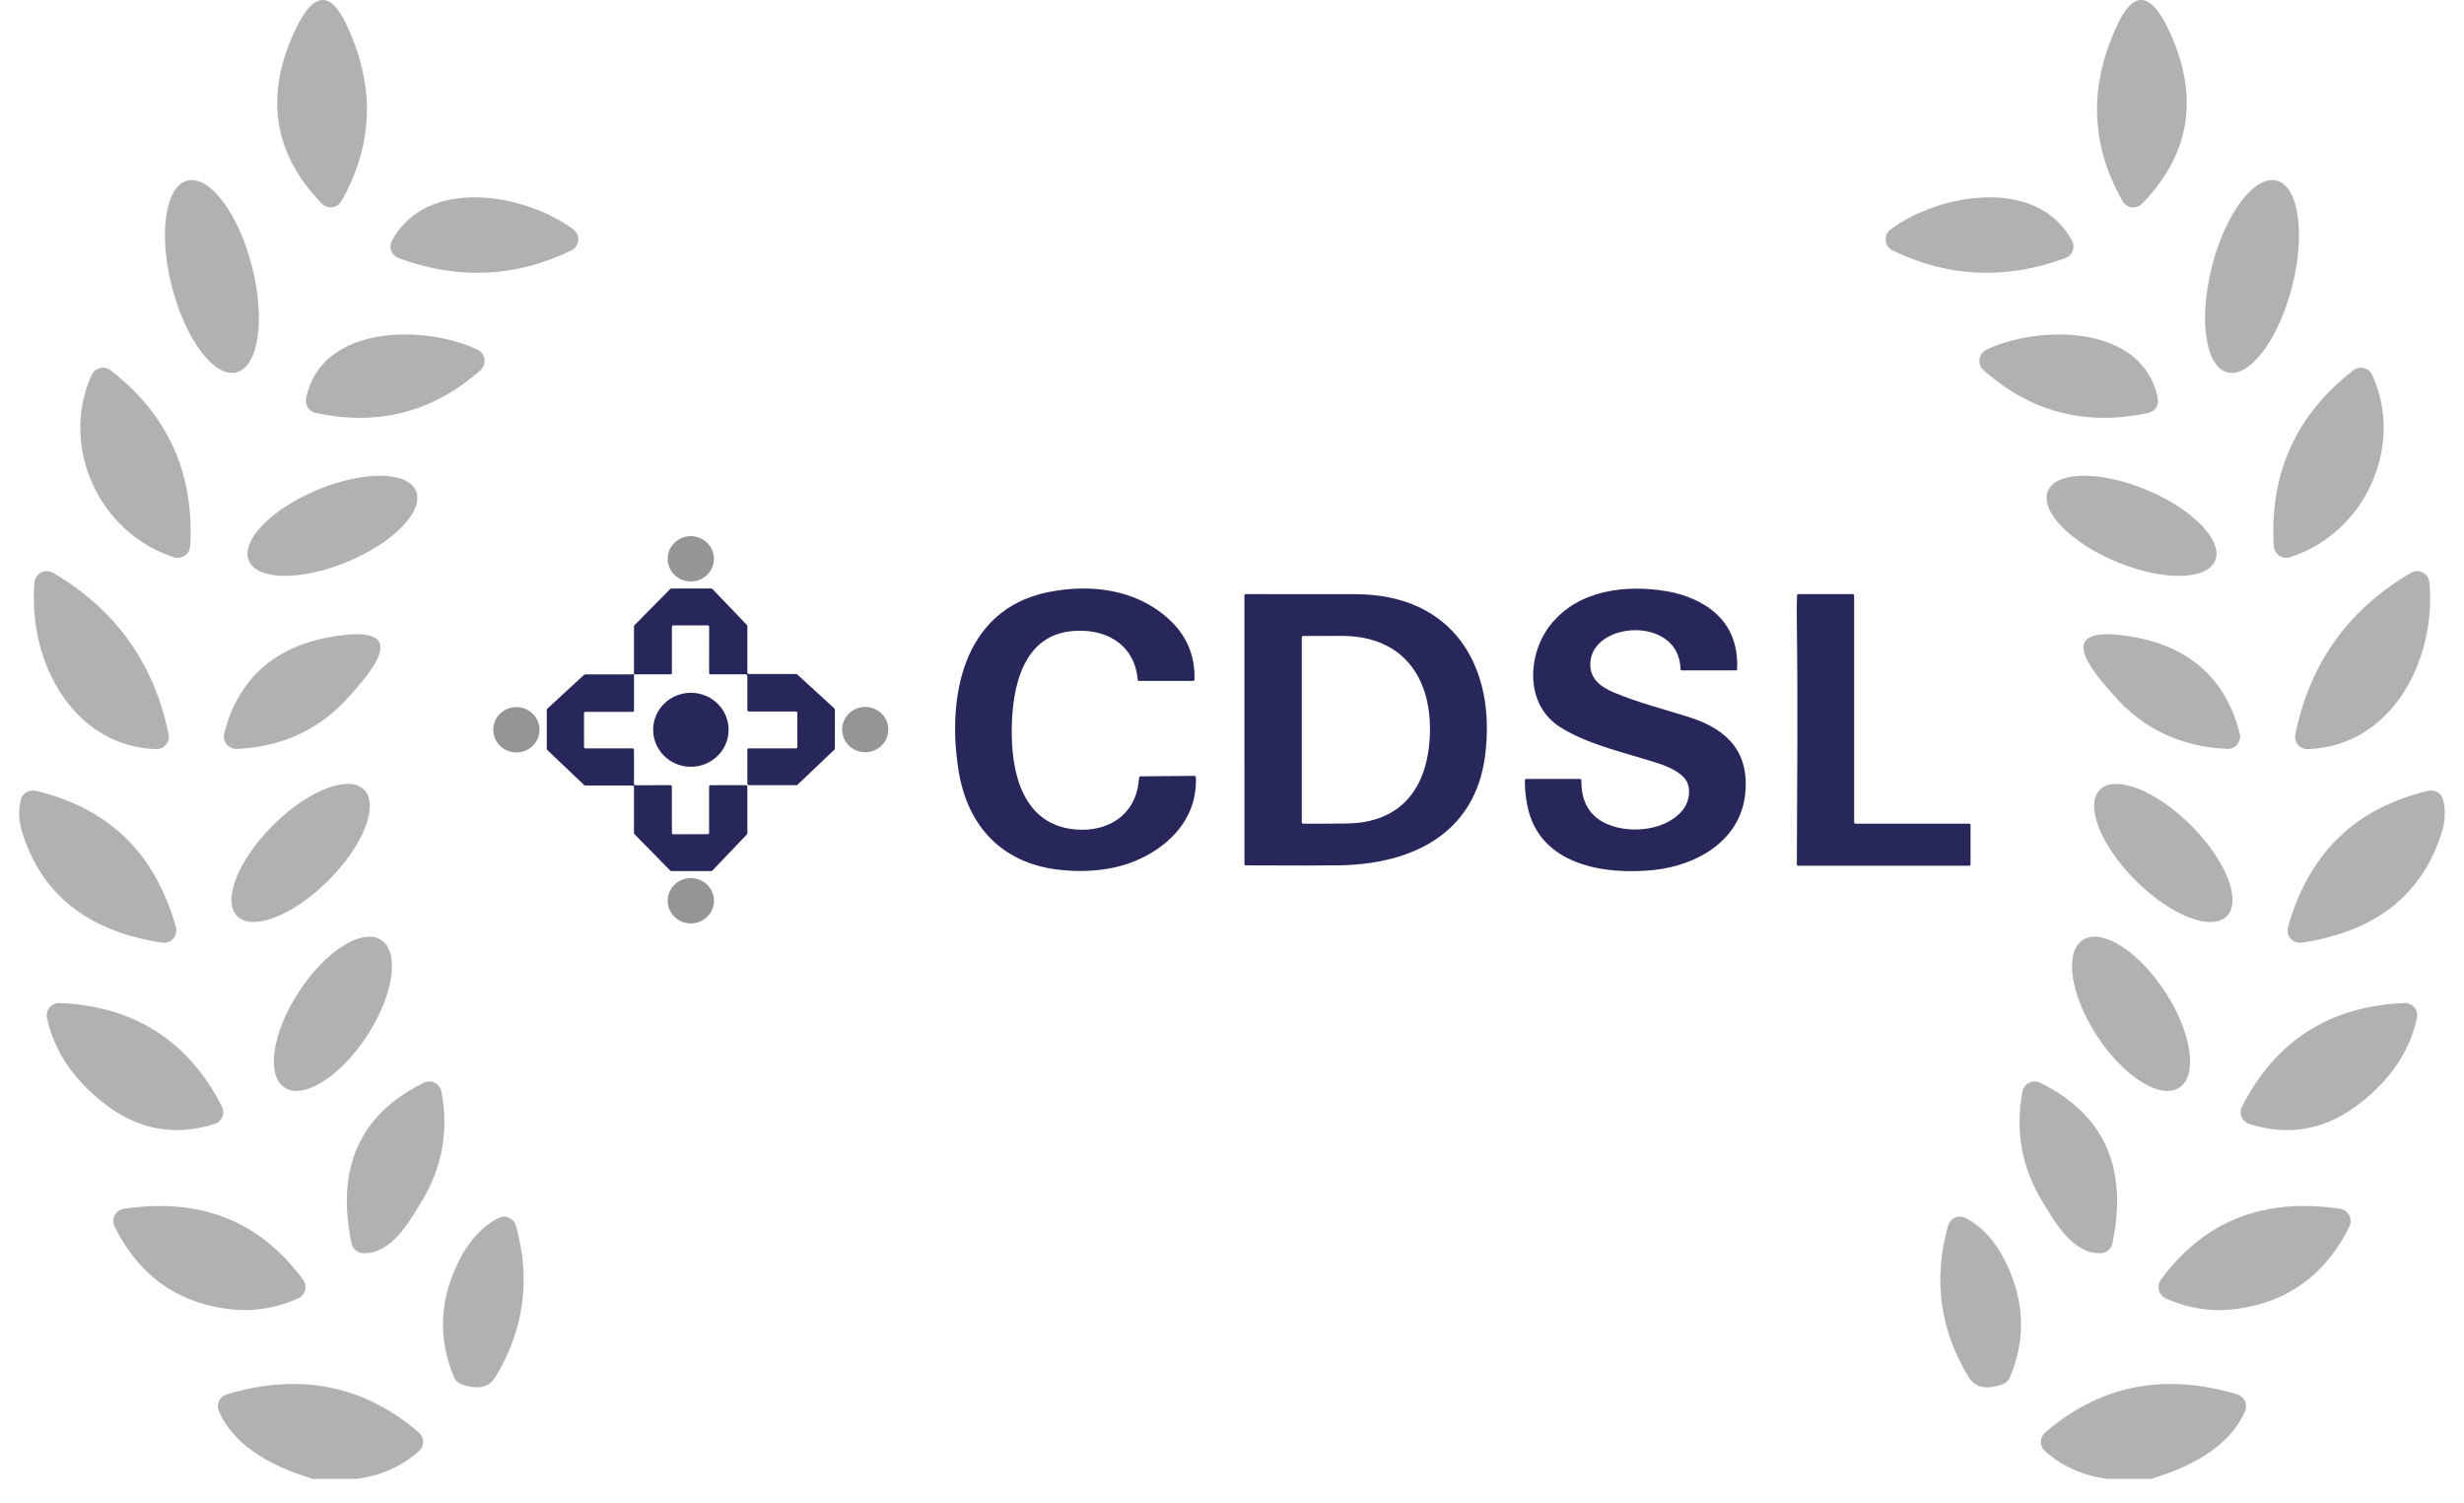 <svg width="100" height="61" viewBox="0 0 100 61" fill="none" xmlns="http://www.w3.org/2000/svg">
<path d="M13.858 8.159C13.82 8.227 13.767 8.285 13.702 8.329C13.637 8.373 13.563 8.401 13.486 8.412C13.408 8.422 13.329 8.414 13.255 8.388C13.181 8.363 13.114 8.32 13.06 8.264C11.071 6.212 10.721 3.843 12.01 1.158C12.723 -0.318 13.401 -0.383 14.044 0.963C15.232 3.443 15.171 5.842 13.858 8.159Z" fill="#B1B1B1"/>
<path d="M6.977 11.638C7.528 13.787 8.703 15.343 9.6 15.112C10.497 14.882 10.777 12.953 10.226 10.804C9.674 8.655 8.499 7.1 7.602 7.33C6.705 7.561 6.425 9.489 6.977 11.638Z" fill="#B1B1B1"/>
<path d="M16.174 10.474C16.106 10.449 16.045 10.41 15.993 10.359C15.942 10.308 15.903 10.246 15.877 10.179C15.852 10.111 15.842 10.039 15.847 9.966C15.852 9.894 15.873 9.824 15.908 9.761C17.354 7.13 21.326 7.873 23.27 9.309C23.338 9.361 23.393 9.429 23.428 9.508C23.463 9.586 23.477 9.673 23.469 9.758C23.461 9.844 23.431 9.926 23.382 9.997C23.333 10.068 23.267 10.125 23.189 10.163C20.929 11.261 18.591 11.365 16.174 10.474Z" fill="#B1B1B1"/>
<path d="M19.383 14.194C19.457 14.23 19.522 14.284 19.571 14.351C19.62 14.418 19.651 14.496 19.663 14.578C19.674 14.66 19.665 14.743 19.636 14.821C19.608 14.899 19.56 14.968 19.498 15.023C17.57 16.73 15.339 17.308 12.804 16.755C12.676 16.728 12.564 16.65 12.492 16.539C12.421 16.428 12.396 16.293 12.423 16.163C13.04 13.14 17.259 13.18 19.383 14.194Z" fill="#B1B1B1"/>
<path d="M4.488 15.028C6.818 16.836 7.895 19.216 7.717 22.169C7.712 22.245 7.69 22.319 7.653 22.385C7.615 22.451 7.563 22.508 7.5 22.551C7.437 22.594 7.365 22.622 7.289 22.634C7.214 22.645 7.137 22.639 7.064 22.616C4.031 21.656 2.399 18.121 3.72 15.219C3.752 15.15 3.799 15.089 3.857 15.04C3.916 14.992 3.985 14.957 4.058 14.939C4.132 14.921 4.209 14.919 4.283 14.934C4.358 14.95 4.428 14.982 4.488 15.028Z" fill="#B1B1B1"/>
<path d="M14.1 22.801C15.974 22.021 17.221 20.735 16.885 19.928C16.549 19.122 14.758 19.1 12.884 19.88C11.01 20.66 9.762 21.947 10.098 22.753C10.434 23.56 12.225 23.581 14.1 22.801Z" fill="#B1B1B1"/>
<path d="M6.336 30.404C2.982 30.299 1.114 26.854 1.4 23.635C1.408 23.551 1.437 23.47 1.484 23.4C1.531 23.331 1.595 23.274 1.67 23.235C1.746 23.197 1.829 23.178 1.913 23.18C1.998 23.182 2.08 23.206 2.153 23.248C4.691 24.735 6.254 26.919 6.843 29.801C6.858 29.876 6.857 29.952 6.838 30.026C6.819 30.099 6.784 30.168 6.735 30.225C6.687 30.283 6.625 30.33 6.556 30.36C6.487 30.391 6.412 30.406 6.336 30.404Z" fill="#B1B1B1"/>
<path d="M14.216 28.215C13.027 29.581 11.492 30.308 9.611 30.395C9.532 30.398 9.454 30.382 9.383 30.35C9.311 30.318 9.248 30.269 9.198 30.208C9.149 30.148 9.114 30.076 9.096 29.999C9.079 29.923 9.08 29.843 9.099 29.767C9.678 27.507 11.188 26.19 13.628 25.815C16.867 25.318 14.919 27.407 14.216 28.215Z" fill="#B1B1B1"/>
<path d="M11.081 33.493C9.659 34.91 9.007 36.563 9.626 37.183C10.245 37.804 11.899 37.158 13.321 35.741C14.743 34.324 15.395 32.672 14.776 32.051C14.158 31.43 12.503 32.076 11.081 33.493Z" fill="#B1B1B1"/>
<path d="M0.842 32.473C0.856 32.408 0.883 32.348 0.921 32.294C0.959 32.24 1.008 32.194 1.064 32.159C1.12 32.124 1.182 32.101 1.248 32.09C1.313 32.079 1.38 32.081 1.445 32.096C4.404 32.789 6.302 34.632 7.139 37.625C7.162 37.706 7.164 37.791 7.146 37.872C7.127 37.954 7.088 38.03 7.033 38.093C6.977 38.156 6.907 38.204 6.828 38.233C6.75 38.261 6.665 38.27 6.582 38.258C3.552 37.802 1.651 36.284 0.877 33.703C0.757 33.301 0.745 32.891 0.842 32.473Z" fill="#B1B1B1"/>
<path d="M12.133 40.244C11.05 41.899 10.789 43.644 11.55 44.142C12.312 44.64 13.806 43.702 14.889 42.048C15.972 40.393 16.233 38.648 15.471 38.15C14.71 37.652 13.215 38.589 12.133 40.244Z" fill="#B1B1B1"/>
<path d="M4.168 44.736C2.939 43.762 2.186 42.62 1.908 41.311C1.892 41.237 1.893 41.16 1.911 41.086C1.93 41.012 1.965 40.944 2.015 40.885C2.064 40.827 2.126 40.781 2.197 40.75C2.267 40.72 2.343 40.705 2.42 40.708C5.446 40.836 7.642 42.237 9.008 44.911C9.041 44.976 9.06 45.047 9.063 45.119C9.065 45.191 9.052 45.263 9.024 45.33C8.996 45.397 8.953 45.457 8.899 45.506C8.846 45.555 8.782 45.592 8.712 45.614C7.078 46.14 5.564 45.847 4.168 44.736Z" fill="#B1B1B1"/>
<path d="M17.123 48.743C16.555 49.682 15.867 50.882 14.748 50.862C14.634 50.861 14.524 50.82 14.437 50.747C14.349 50.674 14.289 50.573 14.266 50.46C13.626 47.391 14.605 45.218 17.203 43.942C17.273 43.909 17.349 43.891 17.426 43.892C17.503 43.892 17.579 43.91 17.648 43.945C17.717 43.979 17.777 44.029 17.823 44.09C17.87 44.152 17.902 44.223 17.916 44.299C18.218 45.882 17.953 47.364 17.123 48.743Z" fill="#B1B1B1"/>
<path d="M9.189 53.117C7.123 52.832 5.61 51.719 4.649 49.777C4.614 49.706 4.597 49.628 4.598 49.549C4.599 49.47 4.618 49.393 4.655 49.323C4.692 49.253 4.745 49.192 4.809 49.147C4.873 49.101 4.948 49.071 5.026 49.059C8.129 48.594 10.555 49.555 12.302 51.942C12.346 52.002 12.376 52.072 12.389 52.145C12.403 52.218 12.4 52.294 12.381 52.366C12.362 52.438 12.326 52.505 12.278 52.562C12.23 52.619 12.169 52.664 12.101 52.695C11.167 53.117 10.196 53.257 9.189 53.117Z" fill="#B1B1B1"/>
<path d="M18.725 56.181C18.659 56.157 18.598 56.12 18.547 56.073C18.496 56.025 18.456 55.968 18.429 55.904C17.759 54.307 17.833 52.714 18.65 51.124C19.058 50.33 19.582 49.768 20.222 49.437C20.288 49.402 20.361 49.383 20.436 49.38C20.51 49.377 20.585 49.391 20.653 49.421C20.721 49.45 20.782 49.494 20.831 49.55C20.88 49.606 20.915 49.672 20.935 49.743C21.547 51.902 21.274 53.946 20.116 55.874C19.852 56.316 19.388 56.418 18.725 56.181Z" fill="#B1B1B1"/>
<path d="M14.461 60.022H12.704C10.698 59.422 9.424 58.507 8.882 57.275C8.854 57.21 8.839 57.139 8.84 57.068C8.841 56.997 8.856 56.927 8.886 56.862C8.916 56.797 8.96 56.74 9.013 56.693C9.067 56.647 9.13 56.612 9.198 56.592C12.165 55.701 14.764 56.217 16.997 58.139C17.052 58.185 17.096 58.243 17.126 58.309C17.156 58.374 17.172 58.445 17.172 58.517C17.173 58.589 17.158 58.66 17.129 58.725C17.099 58.791 17.056 58.849 17.002 58.897C16.282 59.526 15.435 59.901 14.461 60.022Z" fill="#B1B1B1"/>
<g clip-path="url(#clip0_4878_17384)">
<g clip-path="url(#clip1_4878_17384)">
<path d="M28.036 23.6C28.554 23.6 28.974 23.188 28.974 22.68C28.974 22.172 28.554 21.76 28.036 21.76C27.518 21.76 27.098 22.172 27.098 22.68C27.098 23.188 27.518 23.6 28.036 23.6Z" fill="#959596"/>
<path d="M25.73 27.369V25.415C25.73 25.401 25.736 25.387 25.746 25.378L27.204 23.902C27.209 23.897 27.216 23.893 27.222 23.89C27.229 23.887 27.236 23.886 27.244 23.886H28.87C28.877 23.886 28.885 23.887 28.891 23.89C28.898 23.893 28.904 23.897 28.91 23.902L30.317 25.37C30.326 25.38 30.331 25.394 30.331 25.407V27.303C30.331 27.317 30.337 27.33 30.347 27.34C30.357 27.351 30.371 27.356 30.386 27.356H32.317C32.331 27.356 32.344 27.361 32.354 27.37L33.867 28.756C33.872 28.762 33.877 28.768 33.88 28.774C33.883 28.781 33.884 28.788 33.884 28.796L33.883 30.384C33.883 30.392 33.881 30.399 33.879 30.405C33.876 30.412 33.872 30.418 33.866 30.423L32.364 31.853C32.354 31.862 32.34 31.867 32.326 31.867H30.388C30.373 31.867 30.36 31.862 30.349 31.852C30.339 31.842 30.333 31.828 30.333 31.814L30.33 30.426C30.33 30.412 30.336 30.398 30.346 30.388C30.356 30.378 30.37 30.373 30.385 30.373H32.307C32.322 30.373 32.335 30.367 32.346 30.357C32.356 30.347 32.361 30.333 32.361 30.319L32.358 28.931C32.358 28.917 32.352 28.903 32.342 28.893C32.332 28.883 32.318 28.878 32.304 28.878H30.386C30.371 28.878 30.357 28.872 30.347 28.862C30.337 28.852 30.331 28.838 30.331 28.824V27.423C30.331 27.409 30.326 27.395 30.315 27.385C30.305 27.375 30.291 27.369 30.277 27.369H28.833C28.819 27.369 28.805 27.364 28.795 27.354C28.785 27.344 28.779 27.33 28.779 27.316L28.781 25.434C28.781 25.42 28.775 25.406 28.765 25.396C28.754 25.386 28.741 25.381 28.726 25.381H27.323C27.309 25.381 27.295 25.386 27.285 25.396C27.274 25.406 27.269 25.42 27.269 25.434V27.316C27.269 27.33 27.263 27.343 27.253 27.353C27.242 27.363 27.229 27.369 27.214 27.369L25.73 27.369Z" fill="#27275B"/>
<path d="M42.95 35.296C40.647 35.027 39.28 33.517 38.912 31.329C38.424 28.431 39 24.746 42.542 24.032C44.267 23.685 46.107 23.912 47.438 25.129C48.16 25.79 48.507 26.608 48.478 27.584C48.477 27.598 48.471 27.611 48.461 27.621C48.451 27.63 48.438 27.636 48.423 27.636H46.227C46.214 27.636 46.2 27.631 46.191 27.622C46.181 27.613 46.174 27.601 46.173 27.587C46.105 26.836 45.772 26.284 45.173 25.93C44.716 25.66 44.178 25.578 43.638 25.604C41.476 25.709 41.079 27.953 41.061 29.608C41.043 31.242 41.443 33.355 43.47 33.644C44.72 33.822 45.903 33.272 46.175 31.972C46.187 31.913 46.207 31.774 46.234 31.555C46.236 31.542 46.242 31.53 46.252 31.522C46.262 31.513 46.274 31.508 46.287 31.508L48.478 31.489C48.492 31.489 48.506 31.495 48.516 31.504C48.526 31.514 48.532 31.527 48.533 31.541C48.555 32.078 48.454 32.58 48.23 33.046C47.681 34.186 46.418 34.96 45.181 35.216C44.479 35.361 43.735 35.388 42.95 35.296Z" fill="#27275B"/>
<path d="M67.121 35.309C65.093 35.522 62.477 35.102 61.991 32.719C61.914 32.341 61.88 31.989 61.888 31.665C61.888 31.651 61.894 31.638 61.904 31.628C61.915 31.619 61.928 31.613 61.942 31.613H64.125C64.132 31.613 64.139 31.615 64.146 31.617C64.152 31.62 64.158 31.624 64.163 31.629C64.169 31.634 64.172 31.64 64.175 31.647C64.178 31.653 64.179 31.66 64.179 31.667C64.167 32.554 64.524 33.151 65.251 33.456C66.182 33.847 67.574 33.706 68.261 32.916C68.531 32.606 68.654 32.086 68.45 31.708C68.27 31.373 67.742 31.13 67.382 31.009C66.049 30.563 64.524 30.264 63.328 29.517C61.862 28.602 61.981 26.53 62.945 25.334C64.076 23.931 66.006 23.713 67.681 24.002C68.053 24.066 68.41 24.176 68.753 24.331C69.97 24.883 70.553 25.825 70.502 27.157C70.501 27.171 70.496 27.184 70.485 27.194C70.475 27.203 70.462 27.209 70.448 27.209H68.257C68.243 27.209 68.229 27.203 68.219 27.193C68.209 27.183 68.204 27.17 68.203 27.156C68.149 24.948 64.521 25.212 64.541 26.98C64.547 27.575 64.987 27.888 65.488 28.101C66.508 28.534 67.667 28.817 68.631 29.132C70.15 29.628 71.004 30.572 70.828 32.231C70.63 34.099 68.896 35.122 67.121 35.309Z" fill="#27275B"/>
<path d="M50.504 24.166C50.504 24.152 50.51 24.138 50.52 24.128C50.53 24.118 50.544 24.113 50.558 24.113C52.035 24.112 53.518 24.112 55.01 24.115C58.999 24.122 60.732 27.084 60.273 30.662C59.868 33.816 57.353 35.06 54.394 35.119C53.886 35.129 52.607 35.13 50.559 35.121C50.544 35.121 50.531 35.116 50.52 35.106C50.51 35.096 50.505 35.082 50.505 35.068L50.504 24.166ZM54.652 33.422C56.88 33.395 57.915 31.972 58.026 29.933C58.153 27.61 57.016 25.826 54.493 25.809C53.959 25.806 53.423 25.806 52.886 25.81C52.872 25.81 52.858 25.816 52.848 25.826C52.838 25.836 52.832 25.849 52.832 25.863V33.375C52.832 33.389 52.838 33.403 52.848 33.413C52.858 33.423 52.872 33.428 52.886 33.428C53.483 33.431 54.071 33.429 54.652 33.422Z" fill="#27275B"/>
<path d="M72.932 24.164C72.932 24.15 72.938 24.137 72.948 24.127C72.958 24.118 72.972 24.112 72.986 24.112H75.195C75.21 24.112 75.224 24.118 75.234 24.128C75.244 24.138 75.25 24.151 75.25 24.166V33.375C75.25 33.39 75.256 33.403 75.266 33.413C75.276 33.423 75.29 33.429 75.304 33.429H79.919C79.933 33.429 79.947 33.434 79.957 33.444C79.967 33.455 79.973 33.468 79.973 33.482V35.084C79.973 35.098 79.967 35.112 79.957 35.122C79.947 35.132 79.933 35.137 79.919 35.137H72.98C72.965 35.137 72.951 35.132 72.941 35.122C72.93 35.112 72.924 35.098 72.924 35.084C72.938 31.742 72.967 28.424 72.922 25.129C72.917 24.807 72.921 24.486 72.932 24.164Z" fill="#27275B"/>
<path d="M25.73 27.369L25.73 28.838C25.73 28.852 25.724 28.866 25.714 28.876C25.704 28.886 25.69 28.891 25.675 28.891L23.757 28.89C23.742 28.89 23.729 28.895 23.718 28.905C23.708 28.915 23.702 28.929 23.702 28.943V30.319C23.702 30.333 23.708 30.347 23.718 30.357C23.729 30.367 23.742 30.372 23.757 30.372H25.676C25.69 30.372 25.704 30.378 25.715 30.388C25.725 30.398 25.73 30.412 25.73 30.426V31.815C25.73 31.83 25.736 31.843 25.746 31.853C25.757 31.863 25.77 31.869 25.785 31.869L27.213 31.867C27.227 31.867 27.241 31.872 27.252 31.882C27.262 31.892 27.267 31.906 27.267 31.92L27.268 33.805C27.268 33.812 27.269 33.819 27.272 33.826C27.275 33.832 27.279 33.838 27.284 33.843C27.289 33.848 27.295 33.852 27.302 33.855C27.308 33.857 27.315 33.859 27.322 33.859L28.725 33.855C28.739 33.855 28.753 33.849 28.764 33.839C28.774 33.829 28.779 33.816 28.779 33.801V31.921C28.779 31.907 28.785 31.893 28.795 31.883C28.806 31.873 28.819 31.867 28.834 31.867L30.277 31.868C30.291 31.868 30.305 31.873 30.315 31.883C30.325 31.893 30.331 31.907 30.331 31.921V33.824C30.331 33.838 30.326 33.851 30.317 33.86L28.911 35.334C28.906 35.339 28.9 35.343 28.893 35.346C28.886 35.349 28.878 35.351 28.871 35.351H27.241C27.234 35.351 27.227 35.349 27.22 35.347C27.213 35.344 27.207 35.34 27.202 35.334L25.746 33.852C25.736 33.842 25.73 33.829 25.73 33.815V31.934C25.73 31.92 25.725 31.906 25.715 31.896C25.704 31.886 25.69 31.881 25.676 31.881H23.75C23.736 31.881 23.722 31.875 23.712 31.866L22.208 30.436C22.203 30.431 22.198 30.425 22.196 30.418C22.193 30.412 22.191 30.405 22.191 30.397V28.805C22.191 28.798 22.193 28.791 22.196 28.784C22.199 28.777 22.203 28.771 22.209 28.766L23.705 27.386C23.715 27.377 23.728 27.372 23.742 27.372L25.73 27.369Z" fill="#27275B"/>
<path d="M28.039 31.12C28.884 31.12 29.57 30.448 29.57 29.619C29.57 28.789 28.884 28.117 28.039 28.117C27.193 28.117 26.508 28.789 26.508 29.619C26.508 30.448 27.193 31.12 28.039 31.12Z" fill="#27275B"/>
<path d="M20.956 30.539C21.475 30.539 21.895 30.127 21.895 29.619C21.895 29.11 21.475 28.698 20.956 28.698C20.438 28.698 20.018 29.11 20.018 29.619C20.018 30.127 20.438 30.539 20.956 30.539Z" fill="#959596"/>
<path d="M35.115 30.53C35.633 30.53 36.053 30.119 36.053 29.611C36.053 29.103 35.633 28.691 35.115 28.691C34.597 28.691 34.178 29.103 34.178 29.611C34.178 30.119 34.597 30.53 35.115 30.53Z" fill="#959596"/>
<path d="M28.037 37.479C28.556 37.479 28.976 37.066 28.976 36.558C28.976 36.049 28.556 35.637 28.037 35.637C27.518 35.637 27.098 36.049 27.098 36.558C27.098 37.066 27.518 37.479 28.037 37.479Z" fill="#959596"/>
</g>
</g>
<path d="M86.14 8.159C86.178 8.227 86.231 8.285 86.296 8.329C86.361 8.373 86.435 8.401 86.513 8.412C86.59 8.422 86.669 8.414 86.743 8.388C86.817 8.363 86.884 8.32 86.938 8.264C88.927 6.212 89.277 3.843 87.988 1.158C87.275 -0.318 86.597 -0.383 85.954 0.963C84.766 3.443 84.828 5.842 86.14 8.159Z" fill="#B1B1B1"/>
<path d="M93.022 11.638C92.47 13.787 91.295 15.343 90.398 15.112C89.501 14.882 89.221 12.953 89.772 10.804C90.324 8.655 91.499 7.1 92.396 7.33C93.293 7.561 93.573 9.489 93.022 11.638Z" fill="#B1B1B1"/>
<path d="M83.824 10.474C83.892 10.449 83.953 10.41 84.005 10.359C84.056 10.308 84.095 10.246 84.121 10.179C84.146 10.111 84.156 10.039 84.151 9.966C84.146 9.894 84.125 9.824 84.09 9.761C82.644 7.13 78.672 7.873 76.728 9.309C76.66 9.361 76.605 9.429 76.57 9.508C76.535 9.586 76.521 9.673 76.529 9.758C76.537 9.844 76.567 9.926 76.616 9.997C76.665 10.068 76.731 10.125 76.809 10.163C79.069 11.261 81.407 11.365 83.824 10.474Z" fill="#B1B1B1"/>
<path d="M80.615 14.194C80.541 14.23 80.476 14.284 80.427 14.351C80.378 14.418 80.347 14.496 80.335 14.578C80.324 14.66 80.333 14.743 80.362 14.821C80.39 14.899 80.438 14.968 80.5 15.023C82.428 16.73 84.659 17.308 87.194 16.755C87.322 16.728 87.434 16.65 87.506 16.539C87.577 16.428 87.602 16.293 87.575 16.163C86.958 13.14 82.739 13.18 80.615 14.194Z" fill="#B1B1B1"/>
<path d="M95.51 15.028C93.18 16.836 92.103 19.216 92.281 22.169C92.286 22.245 92.308 22.319 92.346 22.385C92.383 22.451 92.436 22.508 92.498 22.551C92.561 22.594 92.633 22.622 92.709 22.634C92.784 22.645 92.861 22.639 92.934 22.616C95.967 21.656 97.599 18.121 96.278 15.219C96.246 15.15 96.199 15.089 96.141 15.04C96.082 14.992 96.013 14.957 95.94 14.939C95.866 14.921 95.789 14.919 95.715 14.934C95.64 14.95 95.57 14.982 95.51 15.028Z" fill="#B1B1B1"/>
<path d="M85.898 22.801C84.024 22.021 82.777 20.735 83.113 19.928C83.449 19.122 85.24 19.1 87.114 19.88C88.989 20.66 90.236 21.947 89.9 22.753C89.564 23.56 87.773 23.581 85.898 22.801Z" fill="#B1B1B1"/>
<path d="M93.662 30.404C97.016 30.299 98.885 26.854 98.598 23.635C98.59 23.551 98.561 23.47 98.514 23.4C98.467 23.331 98.403 23.274 98.328 23.235C98.252 23.197 98.169 23.178 98.085 23.18C98 23.182 97.918 23.206 97.845 23.248C95.307 24.735 93.744 26.919 93.155 29.801C93.14 29.876 93.141 29.952 93.16 30.026C93.179 30.099 93.214 30.168 93.263 30.225C93.311 30.283 93.373 30.33 93.442 30.36C93.511 30.391 93.586 30.406 93.662 30.404Z" fill="#B1B1B1"/>
<path d="M85.782 28.215C86.971 29.581 88.506 30.308 90.387 30.395C90.466 30.398 90.544 30.382 90.615 30.35C90.687 30.318 90.75 30.269 90.8 30.208C90.85 30.148 90.884 30.076 90.902 29.999C90.919 29.923 90.918 29.843 90.899 29.767C90.32 27.507 88.811 26.19 86.37 25.815C83.131 25.318 85.079 27.407 85.782 28.215Z" fill="#B1B1B1"/>
<path d="M88.917 33.493C90.339 34.91 90.991 36.563 90.372 37.183C89.754 37.804 88.099 37.158 86.677 35.741C85.254 34.324 84.603 32.672 85.222 32.051C85.84 31.43 87.495 32.076 88.917 33.493Z" fill="#B1B1B1"/>
<path d="M99.156 32.473C99.142 32.408 99.115 32.348 99.077 32.294C99.039 32.24 98.99 32.194 98.934 32.159C98.878 32.124 98.816 32.101 98.75 32.09C98.685 32.079 98.618 32.081 98.553 32.096C95.594 32.789 93.696 34.632 92.859 37.625C92.836 37.706 92.834 37.791 92.852 37.872C92.871 37.954 92.91 38.03 92.965 38.093C93.021 38.156 93.091 38.204 93.17 38.233C93.248 38.261 93.333 38.27 93.416 38.258C96.446 37.802 98.347 36.284 99.121 33.703C99.241 33.301 99.253 32.891 99.156 32.473Z" fill="#B1B1B1"/>
<path d="M87.865 40.244C88.948 41.899 89.209 43.644 88.448 44.142C87.686 44.64 86.192 43.702 85.109 42.048C84.026 40.393 83.766 38.648 84.527 38.15C85.288 37.652 86.783 38.589 87.865 40.244Z" fill="#B1B1B1"/>
<path d="M95.831 44.736C97.059 43.762 97.812 42.62 98.09 41.311C98.106 41.237 98.105 41.16 98.087 41.086C98.068 41.012 98.033 40.944 97.983 40.885C97.934 40.827 97.872 40.781 97.801 40.75C97.731 40.72 97.655 40.705 97.578 40.708C94.552 40.836 92.356 42.237 90.99 44.911C90.957 44.976 90.938 45.047 90.935 45.119C90.933 45.191 90.946 45.263 90.974 45.33C91.002 45.397 91.045 45.457 91.099 45.506C91.153 45.555 91.216 45.592 91.286 45.614C92.92 46.14 94.434 45.847 95.831 44.736Z" fill="#B1B1B1"/>
<path d="M82.875 48.743C83.443 49.682 84.13 50.882 85.25 50.862C85.364 50.861 85.474 50.82 85.561 50.747C85.649 50.674 85.71 50.573 85.732 50.46C86.372 47.391 85.393 45.218 82.795 43.942C82.725 43.909 82.649 43.891 82.572 43.892C82.495 43.892 82.419 43.91 82.35 43.945C82.281 43.979 82.221 44.029 82.175 44.09C82.128 44.152 82.096 44.223 82.082 44.299C81.78 45.882 82.045 47.364 82.875 48.743Z" fill="#B1B1B1"/>
<path d="M90.809 53.117C92.875 52.832 94.388 51.719 95.349 49.777C95.384 49.706 95.401 49.628 95.4 49.549C95.399 49.47 95.38 49.393 95.343 49.323C95.306 49.253 95.254 49.192 95.189 49.147C95.125 49.101 95.05 49.071 94.972 49.059C91.869 48.594 89.444 49.555 87.696 51.942C87.652 52.002 87.622 52.072 87.609 52.145C87.595 52.218 87.598 52.294 87.617 52.366C87.636 52.438 87.671 52.505 87.72 52.562C87.768 52.619 87.829 52.664 87.897 52.695C88.831 53.117 89.802 53.257 90.809 53.117Z" fill="#B1B1B1"/>
<path d="M81.273 56.181C81.339 56.157 81.4 56.12 81.451 56.073C81.502 56.025 81.542 55.968 81.569 55.904C82.239 54.307 82.165 52.714 81.348 51.124C80.94 50.33 80.416 49.768 79.776 49.437C79.71 49.402 79.637 49.383 79.562 49.38C79.488 49.377 79.413 49.391 79.345 49.421C79.277 49.45 79.216 49.494 79.167 49.55C79.119 49.606 79.083 49.672 79.063 49.743C78.451 51.902 78.724 53.946 79.882 55.874C80.146 56.316 80.61 56.418 81.273 56.181Z" fill="#B1B1B1"/>
<path d="M85.537 60.022H87.294C89.3 59.422 90.574 58.507 91.116 57.275C91.144 57.21 91.159 57.139 91.158 57.068C91.157 56.997 91.142 56.927 91.112 56.862C91.082 56.797 91.038 56.74 90.985 56.693C90.931 56.647 90.868 56.612 90.799 56.592C87.834 55.701 85.234 56.217 83.001 58.139C82.946 58.185 82.903 58.243 82.872 58.309C82.842 58.374 82.826 58.445 82.826 58.517C82.825 58.589 82.84 58.66 82.87 58.725C82.899 58.791 82.942 58.849 82.996 58.897C83.716 59.526 84.563 59.901 85.537 60.022Z" fill="#B1B1B1"/>
<defs>
<clipPath id="clip0_4878_17384">
<rect width="60" height="16.5" fill="white" transform="translate(20 21.75)"/>
</clipPath>
<clipPath id="clip1_4878_17384">
<rect width="60" height="15.75" fill="white" transform="translate(20 21.75)"/>
</clipPath>
</defs>
</svg>
